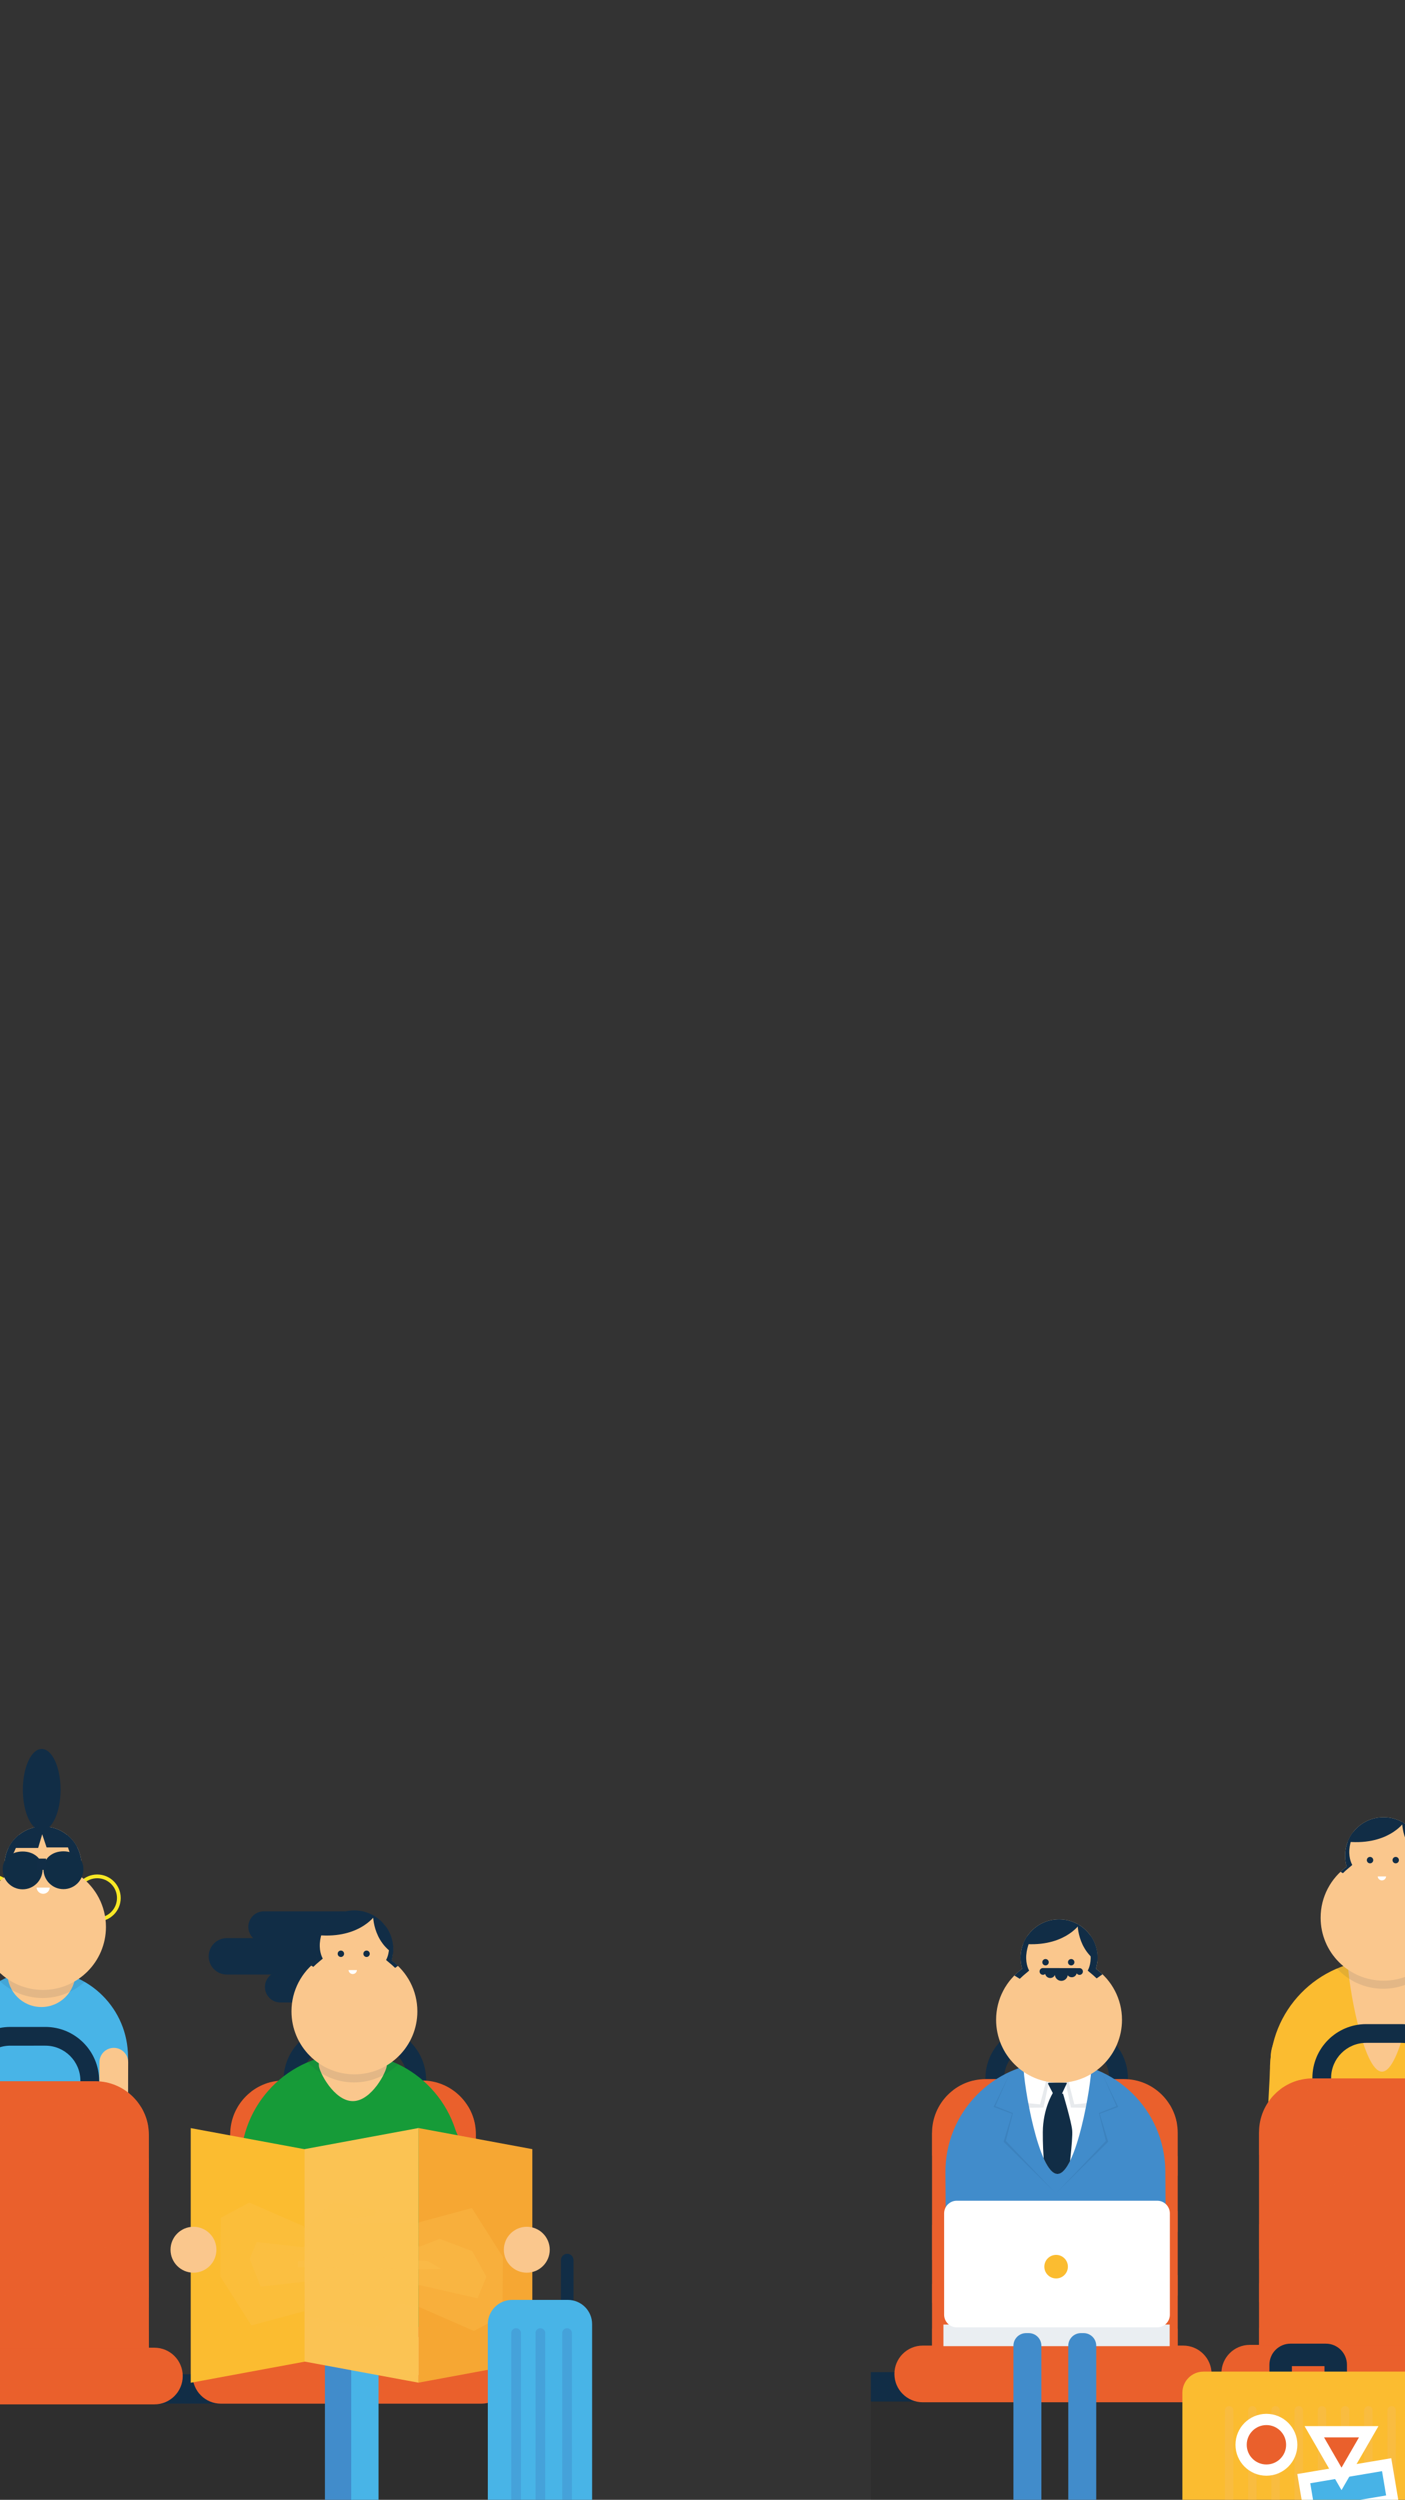 <?xml version="1.0" encoding="utf-8"?>
<!-- Generator: Adobe Illustrator 19.0.1, SVG Export Plug-In . SVG Version: 6.00 Build 0)  -->
<svg version="1.1" xmlns="http://www.w3.org/2000/svg" xmlns:xlink="http://www.w3.org/1999/xlink" x="0px" y="0px"
	 viewBox="0 0 375 667" style="enable-background:new 0 0 375 667;" xml:space="preserve">
<rect x="0" y="0" width="375" height="667" fill="#333333" stroke="none"/>
<style type="text/css">
	.st0{fill:#FAC78D;}
	.st1{fill:#EA812C;}
	.st2{fill:#112D46;}
	.st3{fill:#FBBC30;}
	.st4{opacity:0.4;fill:#F6BD59;}
	.st5{opacity:0.1;fill:#112D46;}
	.st6{fill:#418CCB;}
	.st7{clip-path:url(#SVGID_2_);fill:#48B4E7;}
	.st8{fill:#48B4E7;}
	.st9{opacity:0.1;}
	.st10{clip-path:url(#SVGID_4_);fill:#112D46;}
	.st11{fill:#FFFFFF;}
	.st12{opacity:0.3;fill:#A1C9EA;}
	.st13{opacity:0.2;clip-path:url(#SVGID_6_);fill:#FFFFFF;}
	.st14{opacity:0.2;clip-path:url(#SVGID_8_);fill:#FFFFFF;}
	.st15{fill:none;stroke:#112D46;stroke-width:2;stroke-miterlimit:10;}
	.st16{fill:none;stroke:#112D46;stroke-width:3;stroke-miterlimit:10;}
	.st17{opacity:0.2;fill:#112D46;}
	.st18{fill:#E51F40;}
	.st19{fill:none;stroke:#F9E925;stroke-miterlimit:10;}
	.st20{clip-path:url(#SVGID_10_);fill:#112D46;}
	.st21{fill:#102D45;}
	.st22{fill:#102D45;stroke:#112D46;stroke-width:3;stroke-miterlimit:10;}
	.st23{fill:#EA602C;stroke:#FFFFFF;stroke-width:3;stroke-miterlimit:10;}
	.st24{fill:#47B3E7;stroke:#FFFFFF;stroke-width:3;stroke-miterlimit:10;}
	.st25{fill:#E51F40;stroke:#FFFFFF;stroke-width:3;stroke-miterlimit:10;}
	.st26{clip-path:url(#SVGID_12_);fill:#48B4E7;}
	.st27{clip-path:url(#SVGID_14_);fill:#112D46;}
	.st28{clip-path:url(#SVGID_16_);fill:#48B4E7;}
	.st29{opacity:0.1;fill:#FBBC30;}
	.st30{clip-path:url(#SVGID_18_);fill:#112D46;}
	.st31{clip-path:url(#SVGID_20_);fill:#48B4E7;}
	.st32{clip-path:url(#SVGID_22_);fill:#112D46;}
	.st33{fill:#FFFFFF;stroke:#FBBC30;stroke-miterlimit:10;}
	.st34{opacity:0.05;}
	.st35{display:none;}
	.st36{display:inline;}
	.st37{clip-path:url(#SVGID_24_);fill:#48B4E7;}
	.st38{clip-path:url(#SVGID_26_);fill:#112D46;}
	.st39{clip-path:url(#SVGID_28_);fill:#112D46;}
	.st40{fill:#EA602C;}
	.st41{opacity:0.5;fill:#EA602C;}
	.st42{opacity:0.5;clip-path:url(#SVGID_30_);}
	.st43{opacity:0.5;clip-path:url(#SVGID_32_);}
	.st44{opacity:0.5;clip-path:url(#SVGID_34_);}
	.st45{opacity:0.5;clip-path:url(#SVGID_36_);}
	.st46{clip-path:url(#SVGID_38_);fill:#48B4E7;}
	.st47{fill:#169B38;}
	.st48{clip-path:url(#SVGID_40_);fill:#112D46;}
	.st49{fill:#F6A733;}
	.st50{fill:#FBC353;}
	.st51{opacity:0.3;fill:#FBC353;}
	.st52{clip-path:url(#SVGID_42_);fill:#48B4E7;}
	.st53{clip-path:url(#SVGID_44_);fill:#112D46;}
	.st54{clip-path:url(#SVGID_46_);}
	.st55{fill:#EAEEF2;}
	.st56{opacity:0.45;fill:#418CCB;}
</style>
<g id="Layer_1">
</g>
<g id="Layer_2" class="st35">
</g>
<g id="Layer_3">
	<g>
		<g>
			<defs>
				<path id="SVGID_23_" d="M397.852,569.056c0.214,16.208-12.752,29.521-28.96,29.736l0,0
					c-16.209,0.214-29.522-12.751-29.736-28.961l-0.227-17.148
					c-0.214-16.208,12.752-29.521,28.96-29.736l0,0
					c16.208-0.213,29.522,12.752,29.736,28.96L397.852,569.056z"/>
			</defs>
			<clipPath id="SVGID_2_">
				<use xlink:href="#SVGID_23_"  style="overflow:visible;"/>
			</clipPath>
			<path class="st7" d="M407.34,610.376h-75.683v-31.283c0,0,15.692,3.935,37.64,3.935
				c21.948,0,38.044-3.935,38.044-3.935V610.376z"/>
		</g>
		<g>
			<path class="st0" d="M339.291,548.229c-0.007-2.116,1.702-3.838,3.819-3.846l0,0
				c2.117-0.008,3.838,1.702,3.845,3.818l0.202,55.783
				c0.008,2.117-1.702,3.839-3.817,3.847l0,0
				c-2.116,0.007-3.839-1.703-3.846-3.819L339.291,548.229z"/>
			<path class="st3" d="M351.387,597.089l2.516-48.374
				c0.252-4.863-0.592-8.507-5.454-8.761c-4.863-0.252-9.012,3.485-9.264,8.348
				l-2.459,47.28C342.564,596.351,345.525,596.503,351.387,597.089z"/>
			<circle class="st0" cx="345.665" cy="604.246" r="6.124"/>
		</g>
		<path class="st3" d="M339.346,589.431h58.36c0.122-1.151,0.185-2.32,0.169-3.506
			l-0.227-34.04c-0.214-16.209-13.528-29.174-29.736-28.961
			c-16.208,0.214-29.175,13.528-28.96,29.736l0.227,34.04
			C339.191,587.622,339.251,588.532,339.346,589.431z"/>
		<path class="st0" d="M377.93,523.98c0,5.012-4.062,28.782-9.073,28.782l0,0
			c-5.012,0-9.074-23.77-9.074-28.782v-23.227c0-5.011,4.062-9.073,9.074-9.073l0,0
			c5.011,0,9.073,4.063,9.073,9.073V523.98z"/>
		<g class="st9">
			<path class="st2" d="M377.675,523.908c-1.224-0.935-2.162-1.817-2.588-3.365
				c-0.268-0.998-0.268-1.995,0-2.994c0.569-2.069,2.183-3.447,4.145-3.938
				c0.762-2.103,0.615-4.472,0.756-6.668c0.115-1.805,0.458-3.471,0.904-5.137
				c-0.581-0.565-1.197-1.093-1.854-1.569c0.276-0.929,0.427-1.913,0.427-2.931
				c0-3.852-2.122-7.204-5.258-8.964c-1.077,0.751-2.13,1.54-3.157,2.36
				c0.062,1.131-0.142,2.295-0.592,3.314c-1.657,3.754-4.841,6.588-6.313,10.542
				c-0.828,2.224-1.602,4.505-1.991,6.853c-0.17,1.026-0.205,2.049-0.231,3.087
				c-0.014,0.539,0.03,0.875,0.068,1.053c1.38,2.6,0.833,6.061-2,7.607
				c-0.018,0.01-0.039,0.019-0.057,0.029c-0.241,0.189-0.498,0.37-0.788,0.534
				c-0.807,0.458-1.55,0.985-2.329,1.49c3.071,3.341,7.475,5.435,12.37,5.435
				c4.585,0,8.734-1.844,11.765-4.823c-0.255-0.151-0.508-0.31-0.754-0.484
				C379.3,524.956,378.437,524.49,377.675,523.908z"/>
		</g>
		<g>
			<g>
				<path class="st0" d="M379.131,498.079c0.276-0.929,0.427-1.913,0.427-2.931
					c0-5.677-4.602-10.278-10.278-10.278c-5.676,0-10.277,4.602-10.277,10.278
					c0,1.018,0.151,2.002,0.427,2.931c-4.21,3.053-6.949,8.011-6.949,13.609
					c0,9.279,7.522,16.8,16.8,16.8c9.278,0,16.8-7.521,16.8-16.8
					C386.08,506.09,383.341,501.132,379.131,498.079z"/>
			</g>
			<g>
				<defs>
					<path id="SVGID_25_" d="M379.131,498.079c0.276-0.929,0.427-1.913,0.427-2.931
						c0-5.677-4.602-10.278-10.278-10.278c-5.676,0-10.277,4.602-10.277,10.278
						c0,1.018,0.151,2.002,0.427,2.931c-4.21,3.053-6.949,8.011-6.949,13.609
						c0,9.279,7.522,16.8,16.8,16.8c9.278,0,16.8-7.521,16.8-16.8
						C386.08,506.09,383.341,501.132,379.131,498.079z"/>
				</defs>
				<clipPath id="SVGID_4_">
					<use xlink:href="#SVGID_25_"  style="overflow:visible;"/>
				</clipPath>
				<path class="st10" d="M383.766,500.503c-0.047-1.977-0.66-3.836-1.528-5.601
					c-0.192-0.389-0.291-0.806-0.286-1.21c-0.415-0.737-0.843-1.468-1.271-2.198
					c-1.113-1.138-2.164-2.376-2.66-3.862c-1.079-0.73-2.33-1.276-3.784-1.547
					c0,0-0.179,8.507,7.921,11.476l1.826,3.866
					C383.854,501.164,383.775,500.857,383.766,500.503z"/>
				<path class="st10" d="M358.666,491.306c-0.292-0.036-0.461-0.131-0.461-0.131
					l1.647-4.019l6.852-3.755l5.271,1.12l2.701,1.779
					C374.676,486.299,370.261,492.756,358.666,491.306z"/>
				<path class="st10" d="M358.425,499.809c1.134-1.119,2.161-1.855,2.501-2.207
					c0,0-0.961-1.548-0.774-4.082c0.188-2.534,1.314-4.505,1.314-4.505l-2.44-1.314
					l-3.003,8.352l-1.166,1.506C356.006,498.352,357.22,499.083,358.425,499.809z"/>
			</g>
			<circle class="st2" cx="365.669" cy="496.32" r="0.857"/>
			<circle class="st2" cx="372.522" cy="496.32" r="0.856"/>
			<path class="st11" d="M367.719,500.675c0.034,0.587,0.52,1.054,1.117,1.054
				c0.596,0,1.082-0.466,1.116-1.054H367.719z"/>
		</g>
	</g>
	<g>
		<rect x="3.608" y="592.197" class="st0" width="7.293" height="47.736"/>
		<rect x="10.623" y="597.828" class="st0" width="7.293" height="33.096"/>
		<rect x="-12.011" y="573.407" class="st8" width="44.484" height="42.982"/>
		<path class="st8" d="M34.162,571.342c0,12.751-10.336,23.087-23.087,23.087l0,0
			c-12.75,0-23.087-10.336-23.087-23.087v-22.523
			c0-12.751,10.336-23.087,23.087-23.087l0,0c12.751,0,23.087,10.336,23.087,23.087
			V571.342z"/>
		<circle class="st19" cx="-2.205" cy="506.423" r="5.772"/>
		<circle class="st19" cx="25.95" cy="506.423" r="5.772"/>
		<path class="st0" d="M20.126,526.444c0,5.012-4.062,9.074-9.073,9.074l0,0
			c-5.012,0-9.074-4.062-9.074-9.074v-23.227c0-5.011,4.062-9.073,9.074-9.073l0,0
			c5.011,0,9.073,4.063,9.073,9.073V526.444z"/>
		<g>
			<path class="st0" d="M34.21,550.257c0.009-2.116-1.699-3.84-3.815-3.849l0,0
				c-2.116-0.009-3.839,1.699-3.849,3.815l-0.246,55.782
				c-0.009,2.117,1.699,3.84,3.815,3.85l0,0c2.117,0.01,3.84-1.699,3.849-3.815
				L34.21,550.257z"/>
			<circle class="st0" cx="27.793" cy="606.269" r="6.124"/>
		</g>
		<g class="st9">
			<path class="st2" d="M19.87,526.372c-1.224-0.935-2.162-1.817-2.588-3.365
				c-0.268-0.998-0.268-1.995,0-2.994c0.569-2.069,2.183-3.447,4.145-3.938
				c0.762-2.103,0.615-4.472,0.756-6.668c0.115-1.805,0.458-3.471,0.904-5.137
				c-0.581-0.565-1.197-1.093-1.854-1.569c0.276-0.929,0.427-1.913,0.427-2.931
				c0-3.852-2.122-7.204-5.258-8.964c-1.077,0.751-2.13,1.54-3.157,2.36
				c0.062,1.131-0.142,2.295-0.592,3.314c-1.657,3.754-4.841,6.588-6.313,10.542
				c-0.828,2.224-1.602,4.505-1.991,6.853c-0.17,1.026-0.205,2.049-0.231,3.087
				c-0.014,0.539,0.03,0.875,0.068,1.053c1.38,2.6,0.833,6.061-2,7.607
				c-0.018,0.01-0.038,0.019-0.057,0.029c-0.241,0.189-0.498,0.37-0.788,0.534
				c-0.807,0.458-1.55,0.985-2.329,1.49c3.071,3.341,7.475,5.435,12.37,5.435
				c4.585,0,8.734-1.844,11.765-4.823c-0.255-0.151-0.508-0.31-0.754-0.484
				C21.496,527.419,20.632,526.954,19.87,526.372z"/>
		</g>
		<g>
			<g>
				<path class="st0" d="M21.327,500.542c0.276-0.929,0.427-1.913,0.427-2.931
					c0-5.677-4.601-10.278-10.278-10.278c-5.676,0-10.277,4.602-10.277,10.278
					c0,1.018,0.151,2.002,0.427,2.931c-4.21,3.053-6.949,8.011-6.949,13.609
					c0,9.279,7.522,16.8,16.8,16.8c9.278,0,16.8-7.521,16.8-16.8
					C28.276,508.553,25.537,503.595,21.327,500.542z"/>
			</g>
			<g>
				<defs>
					<path id="SVGID_27_" d="M21.327,500.542c0.276-0.929,0.427-1.913,0.427-2.931
						c0-5.677-4.601-10.278-10.278-10.278c-5.676,0-10.277,4.602-10.277,10.278
						c0,1.018,0.151,2.002,0.427,2.931c-4.21,3.053-6.949,8.011-6.949,13.609
						c0,9.279,7.522,16.8,16.8,16.8c9.278,0,16.8-7.521,16.8-16.8
						C28.276,508.553,25.537,503.595,21.327,500.542z"/>
				</defs>
				<clipPath id="SVGID_6_">
					<use xlink:href="#SVGID_27_"  style="overflow:visible;"/>
				</clipPath>
				<path style="clip-path:url(#SVGID_6_);fill:#112D46;" d="M27.181,503.998
					c-0.047-1.976-0.66-3.836-1.528-5.6c-0.192-0.389-0.291-0.806-0.286-1.211
					c-0.415-0.737-0.843-1.467-1.271-2.197c-1.113-1.138-2.164-2.376-2.66-3.862
					c-1.079-0.73-2.33-1.277-3.784-1.547c0,0-0.179,8.508,7.921,11.476
					l1.826,3.866C27.269,504.66,27.19,504.354,27.181,503.998z"/>
				<polygon style="clip-path:url(#SVGID_6_);fill:#112D46;" points="1.55,493.073 10.183,493.073 
					11.263,489.414 12.436,492.932 24.214,492.932 18.255,485.096 6.43,485.331 
					1.784,490.398 				"/>
				<path style="clip-path:url(#SVGID_6_);fill:#112D46;" d="M-4.372,502.873
					c0.047-1.977,0.66-3.836,1.528-5.601c0.192-0.389,0.291-0.806,0.286-1.21
					c0.415-0.737,0.844-1.468,1.271-2.198c1.113-1.138,2.164-2.376,2.659-3.862
					c1.079-0.73,2.33-1.276,3.784-1.547c0,0,0.179,8.507-7.921,11.476
					l-1.826,3.866C-4.46,503.534-4.381,503.227-4.372,502.873z"/>
			</g>
			<circle class="st2" cx="7.865" cy="498.783" r="0.857"/>
			<circle class="st2" cx="14.717" cy="498.783" r="0.856"/>
			<path class="st11" d="M9.774,503.652c0.053,0.92,0.816,1.651,1.75,1.651
				c0.935,0,1.696-0.73,1.75-1.651H9.774z"/>
			<g>
				<g>
					<path class="st21" d="M11.364,498.781c0,2.942-2.385,5.329-5.329,5.329
						c-2.941,0-5.329-2.387-5.329-5.329c0-2.943,2.388-4.766,5.329-4.766
						C8.979,494.015,11.364,495.838,11.364,498.781z"/>
					<path class="st21" d="M22.261,498.734c0,2.942-2.386,5.329-5.33,5.329
						c-2.941,0-5.328-2.387-5.328-5.329c0-2.942,2.387-4.766,5.328-4.766
						C19.875,493.968,22.261,495.792,22.261,498.734z"/>
					<line class="st22" x1="9.733" y1="497.416" x2="12.285" y2="497.416"/>
				</g>
			</g>
		</g>
		<ellipse class="st2" cx="11.134" cy="477.53" rx="5.033" ry="10.875"/>
	</g>
	<rect x="-42.163" y="637.442" class="st9" width="184.291" height="37.68"/>
	<rect x="-42.163" y="633.5" class="st2" width="184.385" height="7.836"/>
	<g>
		<g>
			<g>
				<path class="st2" d="M99.377,545.638c5.161,0,9.36,4.199,9.36,9.36v2.872
					c0,5.161-4.199,9.36-9.36,9.36h-9.334c-5.161,0-9.359-4.199-9.359-9.36
					v-2.872c0-5.161,4.199-9.36,9.359-9.36H99.377 M99.377,540.638h-9.334
					c-7.931,0-14.359,6.429-14.359,14.36v2.872c0,7.931,6.429,14.36,14.359,14.36
					h9.334c7.931,0,14.36-6.429,14.36-14.36v-2.872
					C113.737,547.067,107.308,540.638,99.377,540.638L99.377,540.638z"/>
			</g>
			<path class="st40" d="M127.019,626.414V569.477c0-7.93-6.429-14.359-14.359-14.359H75.804
				c-7.931,0-14.36,6.429-14.36,14.359v56.937H127.019z"/>
			<path class="st40" d="M136.052,633.788c0,4.176-3.386,7.562-7.562,7.562h-69.527
				c-4.176,0-7.562-3.386-7.562-7.562l0,0c0-4.176,3.386-7.562,7.562-7.562h69.527
				C132.667,626.226,136.052,629.612,136.052,633.788L136.052,633.788z"/>
			<rect x="61.444" y="621.675" class="st41" width="65.574" height="4.739"/>
		</g>
		<g>
			<defs>
				<path id="SVGID_29_" d="M127.019,626.414V569.477c0-7.93-6.429-14.359-14.359-14.359
					H75.804c-7.931,0-14.36,6.429-14.36,14.359v56.937H127.019z"/>
			</defs>
			<clipPath id="SVGID_8_">
				<use xlink:href="#SVGID_29_"  style="overflow:visible;"/>
			</clipPath>
			<g style="opacity:0.5;clip-path:url(#SVGID_8_);">
				<g>
					<path class="st40" d="M59.35,579.826c1.185-3.355,2.998-7.711,6.896-3.428
						c1.427,1.569,2.338,3.937,3.526,5.71c1.748,2.607,3.771,5.614,6.915,6.643
						c3.172,1.039,6.561-0.151,9.081-2.122c3.09-2.417,5.821-10.572,10.092-6.057
						c2.061,2.179,4.933,5.268,8.245,5.207c3.574-0.066,5.549-3.526,8.14-5.387
						c4.827-3.466,8.017,0.138,12.982,0.528c1.352,0.106,2.669-0.062,3.923-0.585
						c1.498-0.625,1.839-1.27,3.515-1.458c1.567-0.175,2.327,0.293,3.849,0.584
						c3.144,0.6,4.491-4.218,1.329-4.821c-1.874-0.357-3.627-1.513-5.592-1.356
						c-1.908,0.152-2.874,1.541-4.528,2.163
						c-4.463,1.676-9.073-2.838-13.952-1.453
						c-1.773,0.503-3.416,1.472-4.851,2.608c-2.746,2.172-4.147,4.505-7.758,2.258
						c-3.153-1.961-4.283-6.205-8.763-5.594c-4.151,0.566-5.952,5.214-8.297,7.984
						c-6.408,7.57-11.305-4.208-14.306-8.652
						c-5.764-8.536-12.847-0.955-15.268,5.9
						C53.455,581.537,58.284,582.844,59.35,579.826L59.35,579.826z"/>
				</g>
			</g>
			<g style="opacity:0.5;clip-path:url(#SVGID_8_);">
				<g>
					<path class="st40" d="M61.945,559.11c6.658-6.145,11.256,8.24,15.15,11.706
						c4.79,4.263,10.062,3.304,14.766-0.424c1.369-1.085,2.656-2.463,4.208-3.29
						c3.574-1.902,5.703-0.431,9.02,0.9c3.062,1.228,5.636,1.377,8.725,0.231
						c1.868-0.693,3.441-1.499,5.488-1.634c2.172-0.143,4.306,0.511,6.475,0.563
						c3.842,0.093,7.122-1.586,10.98-1.267c3.207,0.265,3.189-4.736,0-5
						c-4.308-0.357-8.051,1.448-12.293,1.144
						c-3.888-0.278-6.943-0.619-10.655,0.833
						c-3.384,1.324-5.606,0.939-8.944-0.434c-1.351-0.555-2.683-1.088-4.145-1.263
						c-3.538-0.422-6.465,0.951-9.214,3.07c-1.675,1.291-3.253,3.087-5.224,3.911
						c-2.938,1.229-5.334-0.287-7.209-2.577c-2.148-2.624-3.448-5.802-5.5-8.492
						c-3.986-5.224-10.207-6.089-15.164-1.514
						C56.04,557.761,59.583,561.29,61.945,559.11L61.945,559.11z"/>
				</g>
			</g>
			<g style="opacity:0.5;clip-path:url(#SVGID_8_);">
				<g>
					<path class="st40" d="M60.336,607.277c1.231-4.97,3.445-12.138,9.903-11.454
						c4.669,0.495,7.707,6.383,11.285,9.047
						c5.391,4.014,12.125,3.558,16.053-2.197c2.436-3.569,3.144-8.988,8.798-7.065
						c3.506,1.192,5.941,4.055,9.936,3.795c1.823-0.119,3.266-0.917,4.747-1.921
						c2.461-1.667,4.347-2.239,7.259-1.241c1.353,0.464,2.161,1.295,3.706,1.282
						c2.967-0.024,4.401-1.975,7.731-1.452c3.148,0.494,4.504-4.323,1.329-4.821
						c-1.929-0.303-3.869-0.618-5.803-0.119c-2.998,0.775-4.049,0.642-7.079-0.439
						c-4.052-1.446-5.753,0.395-9.164,2.08c-2.604,1.286-4.58,1.388-7.375,0.122
						c-0.959-0.435-1.821-1.127-2.765-1.603c-1.756-0.886-3.646-1.566-5.643-1.397
						c-3.542,0.299-5.753,2.796-7.468,5.679c-1.084,1.822-1.776,3.99-3.384,5.431
						c-3.295,2.954-6.745,1.058-9.537-1.56c-3.309-3.103-6.204-7.598-10.891-8.724
						c-9.493-2.28-14.64,7.882-16.46,15.226
						C54.741,609.071,59.561,610.403,60.336,607.277L60.336,607.277z"/>
				</g>
			</g>
			<g style="opacity:0.5;clip-path:url(#SVGID_8_);">
				<g>
					<path class="st40" d="M61.069,616.19c-1.347-2.996,9.405-2.512,10.134-2.375
						c3.493,0.658,6.851,1.899,10.362,2.481
						c7.418,1.229,12.038-2.44,18.928-3.918c4.092-0.878,7.481,1.004,11.386,1.713
						c2.87,0.521,5.242,0.169,7.963-0.83c3.268-1.201,3.92-1.636,7.42-0.303
						c1.155,0.44,2.133,0.947,3.401,1.036c0.957,0.067,1.67-0.203,2.605-0.29
						c1.831-0.172,3.554-0.172,5.459-0.087c3.217,0.144,3.21-4.856,0-5
						c-1.44-0.065-2.722-0.636-4.184-0.474c-1.073,0.119-2.162,0.848-3.242,0.792
						c-1.216-0.063-2.077-0.707-3.227-1.146c-3.261-1.245-5.938-0.828-9.133,0.449
						c-5.382,2.152-9.309-0.621-14.643-1.087c-4.156-0.363-7.759,1.254-11.533,2.767
						c-5.261,2.11-9.653,1.751-15.081,0.355
						c-3.853-0.991-7.736-2.131-11.753-1.736
						c-4.865,0.478-11.745,4.473-9.18,10.176
						C58.069,621.643,62.38,619.103,61.069,616.19L61.069,616.19z"/>
				</g>
			</g>
		</g>
	</g>
	<g>
		<g>
			<g>
				<path class="st2" d="M12.099,545.825c5.161,0,9.36,4.199,9.36,9.36v2.872
					c0,5.161-4.199,9.36-9.36,9.36H2.765c-5.161,0-9.359-4.199-9.359-9.36
					v-2.872c0-5.161,4.199-9.36,9.359-9.36H12.099 M12.099,540.825H2.765
					c-7.931,0-14.359,6.429-14.359,14.36v2.872c0,7.931,6.429,14.36,14.359,14.36
					h9.334c7.931,0,14.36-6.429,14.36-14.36v-2.872
					C26.459,547.254,20.03,540.825,12.099,540.825L12.099,540.825z"/>
			</g>
			<path class="st40" d="M39.74,626.602V569.665c0-7.93-6.429-14.359-14.359-14.359H-11.475
				c-7.931,0-14.36,6.429-14.36,14.359v56.937H39.74z"/>
			<path class="st40" d="M48.774,633.975c0,4.176-3.386,7.562-7.562,7.562h-69.527
				c-4.176,0-7.562-3.386-7.562-7.562l0,0c0-4.176,3.386-7.562,7.562-7.562h69.527
				C45.388,626.414,48.774,629.799,48.774,633.975L48.774,633.975z"/>
			<rect x="-25.834" y="621.862" class="st41" width="65.574" height="4.739"/>
		</g>
		<g>
			<defs>
				<path id="SVGID_31_" d="M39.74,626.602V569.665c0-7.93-6.429-14.359-14.359-14.359H-11.475
					c-7.931,0-14.36,6.429-14.36,14.359v56.937H39.74z"/>
			</defs>
			<clipPath id="SVGID_10_">
				<use xlink:href="#SVGID_31_"  style="overflow:visible;"/>
			</clipPath>
			<g style="opacity:0.5;clip-path:url(#SVGID_10_);">
				<g>
					<path class="st40" d="M-27.928,580.014c1.185-3.355,2.998-7.711,6.896-3.428
						c1.427,1.569,2.338,3.937,3.526,5.71c1.748,2.607,3.771,5.614,6.915,6.643
						c3.172,1.039,6.561-0.151,9.081-2.122c3.09-2.417,5.821-10.572,10.092-6.057
						c2.061,2.179,4.933,5.268,8.245,5.207c3.574-0.066,5.549-3.526,8.14-5.387
						c4.827-3.466,8.017,0.138,12.982,0.528c1.352,0.106,2.669-0.062,3.923-0.585
						c1.498-0.625,1.839-1.27,3.515-1.458c1.567-0.175,2.327,0.293,3.849,0.583
						c3.144,0.6,4.491-4.218,1.329-4.821c-1.874-0.357-3.627-1.513-5.592-1.356
						c-1.908,0.152-2.874,1.541-4.528,2.163
						c-4.463,1.676-9.073-2.838-13.952-1.453
						c-1.773,0.503-3.416,1.472-4.851,2.608c-2.746,2.172-4.147,4.505-7.758,2.258
						c-3.153-1.961-4.283-6.205-8.763-5.594c-4.151,0.566-5.952,5.214-8.297,7.984
						c-6.408,7.57-11.305-4.208-14.306-8.652
						c-5.764-8.536-12.847-0.955-15.268,5.9
						C-33.823,581.724-28.994,583.032-27.928,580.014L-27.928,580.014z"/>
				</g>
			</g>
			<g style="opacity:0.5;clip-path:url(#SVGID_10_);">
				<g>
					<path class="st40" d="M-25.333,559.297c6.658-6.145,11.256,8.24,15.15,11.706
						c4.79,4.263,10.062,3.304,14.766-0.424c1.369-1.085,2.656-2.464,4.208-3.29
						c3.574-1.902,5.703-0.431,9.02,0.9c3.062,1.228,5.636,1.377,8.725,0.231
						c1.868-0.693,3.441-1.499,5.488-1.634c2.172-0.143,4.306,0.511,6.475,0.563
						c3.842,0.093,7.122-1.586,10.98-1.267c3.207,0.265,3.189-4.736,0-5
						c-4.308-0.357-8.051,1.448-12.293,1.144
						c-3.888-0.278-6.943-0.619-10.655,0.833
						c-3.384,1.324-5.606,0.939-8.944-0.434c-1.351-0.555-2.683-1.088-4.145-1.263
						c-3.538-0.422-6.466,0.951-9.214,3.07c-1.675,1.291-3.253,3.087-5.224,3.911
						c-2.938,1.229-5.334-0.287-7.209-2.577c-2.148-2.624-3.448-5.802-5.5-8.492
						c-3.986-5.224-10.207-6.089-15.164-1.514
						C-31.238,557.949-27.696,561.478-25.333,559.297L-25.333,559.297z"/>
				</g>
			</g>
			<g style="opacity:0.5;clip-path:url(#SVGID_10_);">
				<g>
					<path class="st40" d="M-26.942,607.464c1.231-4.97,3.445-12.138,9.903-11.454
						c4.669,0.495,7.707,6.383,11.285,9.047
						c5.391,4.014,12.125,3.558,16.053-2.197c2.436-3.569,3.144-8.988,8.798-7.065
						c3.506,1.192,5.941,4.055,9.936,3.795c1.823-0.119,3.266-0.917,4.747-1.921
						c2.461-1.667,4.347-2.239,7.259-1.241c1.353,0.464,2.161,1.295,3.706,1.282
						c2.967-0.024,4.401-1.975,7.731-1.452c3.148,0.494,4.504-4.323,1.329-4.821
						c-1.929-0.303-3.869-0.618-5.803-0.119c-2.998,0.774-4.049,0.642-7.079-0.439
						c-4.052-1.446-5.753,0.395-9.164,2.08c-2.604,1.286-4.58,1.388-7.375,0.122
						c-0.959-0.435-1.821-1.127-2.765-1.603c-1.756-0.886-3.646-1.566-5.643-1.397
						c-3.542,0.299-5.753,2.796-7.468,5.679c-1.084,1.823-1.776,3.99-3.384,5.431
						c-3.295,2.954-6.745,1.058-9.537-1.56c-3.309-3.103-6.204-7.598-10.891-8.724
						c-9.493-2.28-14.64,7.882-16.46,15.226
						C-32.538,609.258-27.717,610.591-26.942,607.464L-26.942,607.464z"/>
				</g>
			</g>
			<g style="opacity:0.5;clip-path:url(#SVGID_10_);">
				<g>
					<path class="st40" d="M-26.209,616.377c-1.347-2.996,9.405-2.512,10.134-2.375
						c3.493,0.658,6.851,1.899,10.362,2.481c7.418,1.229,12.038-2.44,18.928-3.918
						c4.092-0.878,7.481,1.004,11.386,1.713c2.87,0.521,5.242,0.169,7.963-0.83
						c3.268-1.201,3.92-1.636,7.42-0.303c1.155,0.44,2.133,0.947,3.401,1.036
						c0.957,0.067,1.67-0.203,2.605-0.29c1.831-0.172,3.554-0.172,5.459-0.087
						c3.217,0.144,3.21-4.856,0-5c-1.44-0.065-2.722-0.636-4.184-0.474
						c-1.073,0.119-2.162,0.848-3.242,0.792c-1.216-0.063-2.077-0.707-3.227-1.146
						c-3.261-1.245-5.938-0.828-9.133,0.449
						c-5.382,2.152-9.309-0.621-14.643-1.087c-4.156-0.363-7.759,1.254-11.533,2.767
						c-5.261,2.11-9.653,1.751-15.081,0.355
						c-3.853-0.991-7.736-2.131-11.753-1.736
						c-4.865,0.478-11.745,4.473-9.18,10.176
						C-29.209,621.831-24.899,619.291-26.209,616.377L-26.209,616.377z"/>
				</g>
			</g>
		</g>
	</g>
	<rect x="232.436" y="636.878" class="st9" width="184.291" height="37.68"/>
	<rect x="232.436" y="632.937" class="st2" width="184.385" height="7.836"/>
	<g>
		<g>
			<g>
				<path class="st2" d="M373.976,545.075c5.161,0,9.36,4.199,9.36,9.36v2.872
					c0,5.161-4.199,9.36-9.36,9.36h-9.334c-5.161,0-9.359-4.199-9.359-9.36
					v-2.872c0-5.161,4.199-9.36,9.359-9.36H373.976 M373.976,540.075h-9.334
					c-7.93,0-14.359,6.429-14.359,14.36v2.872c0,7.931,6.429,14.36,14.359,14.36
					h9.334c7.93,0,14.36-6.429,14.36-14.36v-2.872
					C388.336,546.504,381.907,540.075,373.976,540.075L373.976,540.075z"/>
			</g>
			<path class="st40" d="M401.617,625.851v-56.937c0-7.93-6.429-14.359-14.359-14.359h-36.856
				c-7.931,0-14.36,6.429-14.36,14.359v56.937H401.617z"/>
			<path class="st40" d="M410.651,633.224c0,4.176-3.386,7.562-7.562,7.562h-69.527
				c-4.176,0-7.561-3.386-7.561-7.562l0,0c0-4.176,3.386-7.562,7.561-7.562h69.527
				C407.265,625.663,410.651,629.049,410.651,633.224L410.651,633.224z"/>
			<rect x="336.043" y="621.112" class="st41" width="65.574" height="4.739"/>
		</g>
		<g>
			<defs>
				<path id="SVGID_33_" d="M401.617,625.851v-56.937c0-7.93-6.429-14.359-14.359-14.359
					h-36.856c-7.931,0-14.36,6.429-14.36,14.359v56.937H401.617z"/>
			</defs>
			<clipPath id="SVGID_12_">
				<use xlink:href="#SVGID_33_"  style="overflow:visible;"/>
			</clipPath>
			<g style="opacity:0.5;clip-path:url(#SVGID_12_);">
				<g>
					<path class="st40" d="M333.949,579.263c1.185-3.355,2.998-7.711,6.896-3.428
						c1.427,1.569,2.338,3.937,3.526,5.71c1.748,2.607,3.771,5.614,6.915,6.643
						c3.172,1.039,6.561-0.151,9.081-2.122c3.09-2.417,5.821-10.572,10.092-6.057
						c2.061,2.18,4.933,5.268,8.245,5.207c3.574-0.066,5.549-3.526,8.14-5.387
						c4.827-3.466,8.017,0.138,12.982,0.528c1.352,0.106,2.669-0.062,3.923-0.586
						c1.498-0.625,1.839-1.27,3.515-1.458c1.567-0.175,2.327,0.293,3.849,0.583
						c3.144,0.6,4.491-4.218,1.329-4.821c-1.874-0.357-3.627-1.513-5.592-1.356
						c-1.908,0.152-2.874,1.541-4.528,2.163
						c-4.463,1.676-9.073-2.837-13.952-1.453
						c-1.773,0.503-3.416,1.472-4.851,2.608c-2.746,2.172-4.147,4.505-7.758,2.258
						c-3.153-1.961-4.284-6.205-8.763-5.594c-4.151,0.566-5.952,5.214-8.297,7.984
						c-6.408,7.57-11.305-4.208-14.306-8.652
						c-5.764-8.536-12.847-0.955-15.268,5.9
						C328.054,580.974,332.883,582.281,333.949,579.263L333.949,579.263z"/>
				</g>
			</g>
			<g style="opacity:0.5;clip-path:url(#SVGID_12_);">
				<g>
					<path class="st40" d="M336.544,558.547c6.658-6.145,11.256,8.24,15.15,11.706
						c4.79,4.263,10.062,3.304,14.766-0.424c1.369-1.085,2.656-2.464,4.208-3.29
						c3.574-1.902,5.703-0.431,9.02,0.9c3.062,1.229,5.636,1.377,8.725,0.231
						c1.868-0.693,3.441-1.499,5.488-1.634c2.172-0.143,4.306,0.511,6.475,0.563
						c3.842,0.093,7.122-1.586,10.98-1.267c3.207,0.265,3.189-4.736,0-5
						c-4.308-0.357-8.051,1.448-12.293,1.144
						c-3.888-0.278-6.943-0.619-10.655,0.833
						c-3.384,1.324-5.606,0.939-8.944-0.434c-1.351-0.555-2.683-1.088-4.145-1.263
						c-3.538-0.422-6.465,0.951-9.214,3.07c-1.675,1.291-3.253,3.087-5.224,3.911
						c-2.938,1.229-5.334-0.288-7.209-2.577c-2.148-2.624-3.448-5.802-5.5-8.492
						c-3.986-5.224-10.207-6.089-15.164-1.514
						C330.639,557.198,334.181,560.727,336.544,558.547L336.544,558.547z"/>
				</g>
			</g>
			<g style="opacity:0.5;clip-path:url(#SVGID_12_);">
				<g>
					<path class="st40" d="M334.935,606.714c1.231-4.97,3.445-12.138,9.903-11.454
						c4.669,0.495,7.707,6.383,11.285,9.047c5.391,4.014,12.125,3.558,16.053-2.197
						c2.436-3.569,3.144-8.988,8.798-7.065c3.506,1.192,5.941,4.055,9.936,3.795
						c1.823-0.119,3.266-0.917,4.747-1.921c2.461-1.667,4.347-2.239,7.259-1.241
						c1.353,0.463,2.161,1.295,3.706,1.282c2.967-0.024,4.401-1.975,7.731-1.452
						c3.148,0.494,4.504-4.323,1.329-4.821c-1.929-0.303-3.869-0.618-5.803-0.119
						c-2.998,0.774-4.049,0.642-7.079-0.439c-4.052-1.446-5.753,0.395-9.164,2.08
						c-2.604,1.286-4.58,1.388-7.375,0.122c-0.959-0.435-1.821-1.127-2.765-1.603
						c-1.756-0.886-3.646-1.566-5.643-1.397c-3.542,0.299-5.753,2.796-7.468,5.679
						c-1.084,1.823-1.776,3.99-3.384,5.431c-3.295,2.954-6.745,1.058-9.537-1.56
						c-3.309-3.103-6.204-7.598-10.891-8.724
						c-9.493-2.28-14.64,7.882-16.46,15.226
						C329.339,608.508,334.16,609.84,334.935,606.714L334.935,606.714z"/>
				</g>
			</g>
			<g style="opacity:0.5;clip-path:url(#SVGID_12_);">
				<g>
					<path class="st40" d="M335.668,615.627c-1.347-2.996,9.405-2.512,10.134-2.375
						c3.493,0.658,6.851,1.899,10.362,2.481c7.418,1.229,12.038-2.44,18.928-3.918
						c4.092-0.878,7.481,1.004,11.386,1.712c2.87,0.521,5.242,0.169,7.963-0.83
						c3.268-1.201,3.92-1.636,7.42-0.303c1.155,0.44,2.133,0.947,3.401,1.036
						c0.957,0.067,1.67-0.202,2.605-0.29c1.831-0.172,3.554-0.172,5.459-0.087
						c3.217,0.144,3.21-4.856,0-5c-1.44-0.065-2.722-0.636-4.184-0.474
						c-1.073,0.119-2.162,0.848-3.242,0.792c-1.216-0.063-2.077-0.707-3.227-1.146
						c-3.261-1.245-5.938-0.828-9.133,0.449c-5.382,2.152-9.309-0.621-14.643-1.087
						c-4.156-0.363-7.759,1.254-11.533,2.767
						c-5.261,2.11-9.653,1.751-15.081,0.355
						c-3.853-0.991-7.736-2.131-11.753-1.736
						c-4.865,0.478-11.745,4.473-9.18,10.176
						C332.668,621.08,336.978,618.54,335.668,615.627L335.668,615.627z"/>
				</g>
			</g>
		</g>
	</g>
	<g>
		<g>
			<g>
				<path class="st2" d="M286.698,545.262c5.161,0,9.36,4.199,9.36,9.36v2.872
					c0,5.161-4.199,9.36-9.36,9.36h-9.334c-5.161,0-9.359-4.199-9.359-9.36
					v-2.872c0-5.161,4.199-9.36,9.359-9.36H286.698 M286.698,540.262h-9.334
					c-7.931,0-14.359,6.429-14.359,14.36v2.872c0,7.931,6.429,14.36,14.359,14.36
					h9.334c7.93,0,14.36-6.429,14.36-14.36v-2.872
					C301.057,546.691,294.628,540.262,286.698,540.262L286.698,540.262z"/>
			</g>
			<path class="st40" d="M314.339,626.039v-56.937c0-7.93-6.429-14.359-14.359-14.359h-36.856
				c-7.931,0-14.36,6.429-14.36,14.359v56.937H314.339z"/>
			<path class="st40" d="M323.373,633.412c0,4.176-3.386,7.562-7.562,7.562h-69.527
				c-4.176,0-7.562-3.386-7.562-7.562l0,0c0-4.176,3.386-7.562,7.562-7.562h69.527
				C319.987,625.85,323.373,629.236,323.373,633.412L323.373,633.412z"/>
			<rect x="248.765" y="621.299" class="st41" width="65.574" height="4.739"/>
		</g>
		<g>
			<defs>
				<path id="SVGID_35_" d="M314.339,626.039v-56.937c0-7.93-6.429-14.359-14.359-14.359
					h-36.856c-7.931,0-14.36,6.429-14.36,14.359v56.937H314.339z"/>
			</defs>
			<clipPath id="SVGID_14_">
				<use xlink:href="#SVGID_35_"  style="overflow:visible;"/>
			</clipPath>
			<g style="opacity:0.5;clip-path:url(#SVGID_14_);">
				<g>
					<path class="st40" d="M246.671,579.451c1.185-3.355,2.998-7.711,6.896-3.428
						c1.427,1.569,2.338,3.937,3.526,5.71c1.747,2.607,3.771,5.614,6.915,6.643
						c3.172,1.039,6.561-0.151,9.081-2.122c3.09-2.417,5.821-10.572,10.092-6.057
						c2.061,2.18,4.933,5.268,8.245,5.207c3.574-0.066,5.549-3.526,8.14-5.387
						c4.827-3.466,8.017,0.138,12.982,0.528c1.352,0.106,2.669-0.062,3.923-0.586
						c1.498-0.625,1.839-1.27,3.515-1.458c1.567-0.175,2.327,0.293,3.849,0.583
						c3.144,0.6,4.491-4.218,1.329-4.821c-1.874-0.358-3.626-1.513-5.592-1.356
						c-1.908,0.152-2.874,1.541-4.528,2.163
						c-4.463,1.676-9.073-2.837-13.952-1.453
						c-1.773,0.503-3.416,1.472-4.851,2.608c-2.746,2.172-4.147,4.505-7.758,2.258
						c-3.153-1.961-4.283-6.205-8.763-5.594c-4.151,0.566-5.952,5.214-8.297,7.984
						c-6.408,7.57-11.305-4.208-14.306-8.652
						c-5.764-8.536-12.847-0.955-15.268,5.9
						C240.775,581.161,245.605,582.469,246.671,579.451L246.671,579.451z"/>
				</g>
			</g>
			<g style="opacity:0.5;clip-path:url(#SVGID_14_);">
				<g>
					<path class="st40" d="M249.266,558.734c6.658-6.145,11.256,8.24,15.15,11.706
						c4.79,4.263,10.062,3.304,14.766-0.424c1.369-1.085,2.656-2.464,4.208-3.29
						c3.574-1.902,5.703-0.431,9.02,0.9c3.062,1.229,5.636,1.377,8.725,0.231
						c1.868-0.693,3.441-1.499,5.488-1.634c2.172-0.143,4.306,0.511,6.475,0.563
						c3.842,0.093,7.122-1.586,10.98-1.267c3.207,0.265,3.189-4.736,0-5
						c-4.308-0.357-8.051,1.448-12.293,1.144
						c-3.888-0.278-6.943-0.619-10.655,0.833
						c-3.384,1.324-5.606,0.939-8.944-0.434c-1.351-0.555-2.683-1.088-4.145-1.263
						c-3.538-0.422-6.465,0.951-9.214,3.07c-1.675,1.291-3.253,3.087-5.224,3.911
						c-2.938,1.229-5.334-0.288-7.209-2.577c-2.148-2.624-3.448-5.802-5.5-8.492
						c-3.986-5.224-10.207-6.089-15.164-1.514
						C243.36,557.386,246.903,560.915,249.266,558.734L249.266,558.734z"/>
				</g>
			</g>
			<g style="opacity:0.5;clip-path:url(#SVGID_14_);">
				<g>
					<path class="st40" d="M247.656,606.901c1.231-4.97,3.445-12.138,9.903-11.454
						c4.669,0.495,7.707,6.383,11.285,9.047c5.391,4.014,12.125,3.558,16.053-2.197
						c2.436-3.569,3.144-8.988,8.798-7.065c3.506,1.192,5.941,4.055,9.936,3.795
						c1.823-0.119,3.266-0.917,4.747-1.921c2.461-1.667,4.347-2.239,7.259-1.241
						c1.353,0.463,2.161,1.295,3.706,1.282c2.967-0.024,4.401-1.975,7.731-1.452
						c3.148,0.494,4.504-4.323,1.329-4.821c-1.929-0.303-3.869-0.618-5.803-0.119
						c-2.998,0.774-4.049,0.642-7.079-0.439c-4.052-1.446-5.753,0.395-9.164,2.08
						c-2.604,1.286-4.58,1.388-7.375,0.122c-0.959-0.435-1.821-1.127-2.765-1.603
						c-1.756-0.886-3.646-1.566-5.643-1.397c-3.542,0.299-5.753,2.796-7.468,5.679
						c-1.084,1.823-1.776,3.99-3.384,5.431c-3.295,2.954-6.745,1.058-9.537-1.56
						c-3.309-3.103-6.204-7.598-10.891-8.724
						c-9.493-2.28-14.64,7.882-16.46,15.226
						C242.061,608.695,246.882,610.028,247.656,606.901L247.656,606.901z"/>
				</g>
			</g>
			<g style="opacity:0.5;clip-path:url(#SVGID_14_);">
				<g>
					<path class="st40" d="M248.39,615.814c-1.347-2.996,9.405-2.512,10.134-2.375
						c3.493,0.658,6.851,1.899,10.362,2.481c7.418,1.229,12.038-2.44,18.928-3.918
						c4.092-0.878,7.481,1.004,11.386,1.712c2.87,0.521,5.242,0.17,7.963-0.83
						c3.268-1.201,3.92-1.636,7.42-0.303c1.155,0.44,2.133,0.947,3.401,1.036
						c0.957,0.067,1.67-0.202,2.605-0.29c1.831-0.172,3.554-0.172,5.459-0.087
						c3.217,0.144,3.21-4.856,0-5c-1.44-0.065-2.722-0.636-4.184-0.474
						c-1.073,0.119-2.162,0.848-3.242,0.792c-1.216-0.063-2.077-0.707-3.227-1.146
						c-3.261-1.245-5.938-0.828-9.133,0.449c-5.382,2.152-9.309-0.621-14.643-1.087
						c-4.156-0.364-7.759,1.254-11.533,2.767
						c-5.261,2.11-9.653,1.751-15.081,0.355
						c-3.853-0.991-7.736-2.131-11.753-1.736
						c-4.865,0.478-11.745,4.473-9.18,10.176
						C245.39,621.267,249.7,618.728,248.39,615.814L248.39,615.814z"/>
				</g>
			</g>
		</g>
	</g>
	<g>
		<g>
			<path class="st2" d="M353.505,631.334v5.174h-8.693v-5.174H353.505 M353.874,625.334h-9.432
				c-3.11,0-5.631,2.521-5.631,5.631v5.912c0,3.109,2.521,5.631,5.631,5.631h9.432
				c3.109,0,5.631-2.522,5.631-5.631v-5.912
				C359.505,627.855,356.983,625.334,353.874,625.334L353.874,625.334z"/>
		</g>
		<path class="st3" d="M383.999,678.405c0,3.109-2.522,5.631-5.631,5.631H321.215
			c-3.11,0-5.631-2.522-5.631-5.631v-39.979c0-3.11,2.521-5.631,5.631-5.631
			h57.153c3.109,0,5.631,2.521,5.631,5.631V678.405z"/>
		<path class="st4" d="M326.94,675.026c0,0.621,0.505,1.126,1.126,1.126l0,0
			c0.622,0,1.126-0.505,1.126-1.126v-31.909c0-0.621-0.504-1.126-1.126-1.126l0,0
			c-0.621,0-1.126,0.505-1.126,1.126V675.026z"/>
		<path class="st4" d="M333.134,675.026c0,0.621,0.505,1.126,1.126,1.126l0,0
			c0.622,0,1.126-0.505,1.126-1.126v-31.909c0-0.621-0.504-1.126-1.126-1.126l0,0
			c-0.621,0-1.126,0.505-1.126,1.126V675.026z"/>
		<path class="st4" d="M339.328,675.026c0,0.621,0.505,1.126,1.126,1.126l0,0
			c0.622,0,1.126-0.505,1.126-1.126v-31.909c0-0.621-0.504-1.126-1.126-1.126l0,0
			c-0.621,0-1.126,0.505-1.126,1.126V675.026z"/>
		<path class="st4" d="M345.522,675.026c0,0.621,0.505,1.126,1.126,1.126l0,0
			c0.622,0,1.126-0.505,1.126-1.126v-31.909c0-0.621-0.504-1.126-1.126-1.126l0,0
			c-0.621,0-1.126,0.505-1.126,1.126V675.026z"/>
		<path class="st4" d="M351.715,675.026c0,0.621,0.505,1.126,1.126,1.126l0,0
			c0.622,0,1.126-0.505,1.126-1.126v-31.909c0-0.621-0.504-1.126-1.126-1.126l0,0
			c-0.621,0-1.126,0.505-1.126,1.126V675.026z"/>
		<path class="st4" d="M357.909,675.026c0,0.621,0.505,1.126,1.126,1.126l0,0
			c0.622,0,1.126-0.505,1.126-1.126v-31.909c0-0.621-0.504-1.126-1.126-1.126l0,0
			c-0.621,0-1.126,0.505-1.126,1.126V675.026z"/>
		<path class="st4" d="M364.103,675.026c0,0.621,0.505,1.126,1.126,1.126l0,0
			c0.622,0,1.126-0.505,1.126-1.126v-31.909c0-0.621-0.504-1.126-1.126-1.126l0,0
			c-0.621,0-1.126,0.505-1.126,1.126V675.026z"/>
		<path class="st4" d="M370.297,675.026c0,0.621,0.505,1.126,1.126,1.126l0,0
			c0.622,0,1.126-0.505,1.126-1.126v-31.909c0-0.621-0.504-1.126-1.126-1.126l0,0
			c-0.621,0-1.126,0.505-1.126,1.126V675.026z"/>
		<circle class="st23" cx="338.013" cy="652.315" r="6.757"/>
		
			<rect x="348.618" y="659.542" transform="matrix(0.986 -0.166 0.166 0.986 -105.237 68.911)" class="st24" width="22.431" height="9.572"/>
		<polygon class="st23" points="365.316,648.842 358.056,661.418 350.795,648.842 		"/>
	</g>
	<path class="st2" d="M102.995,530.17c0,2.281-1.849,4.13-4.129,4.13H74.841
		c-2.28,0-4.129-1.849-4.129-4.13l0,0c0-2.28,1.849-4.129,4.129-4.129h24.025
		C101.146,526.041,102.995,527.889,102.995,530.17L102.995,530.17z"/>
	<path class="st2" d="M98.561,514.122c0,2.281-1.849,4.13-4.129,4.13H70.407
		c-2.28,0-4.129-1.849-4.129-4.13l0,0c0-2.28,1.849-4.129,4.129-4.129h24.025
		C96.712,509.993,98.561,511.841,98.561,514.122L98.561,514.122z"/>
	<path class="st2" d="M100.369,521.99c0,2.687-2.178,4.866-4.865,4.866H60.562
		c-2.687,0-4.865-2.179-4.865-4.866l0,0c0-2.687,2.178-4.865,4.865-4.865h34.942
		C98.191,517.125,100.369,519.303,100.369,521.99L100.369,521.99z"/>
	<g>
		<rect x="86.727" y="614.72" class="st6" width="7.293" height="67.202"/>
		<g>
			<defs>
				<path id="SVGID_37_" d="M123.167,594.042c0.214,16.209-12.752,29.521-28.96,29.736l0,0
					c-16.209,0.214-29.522-12.751-29.736-28.96l-0.227-17.148
					c-0.214-16.208,12.752-29.521,28.96-29.736l0,0
					c16.208-0.213,29.522,12.752,29.736,28.96L123.167,594.042z"/>
			</defs>
			<clipPath id="SVGID_16_">
				<use xlink:href="#SVGID_37_"  style="overflow:visible;"/>
			</clipPath>
			<path class="st28" d="M132.655,635.362H56.971v-31.283c0,0,15.692,3.936,37.64,3.936
				c21.948,0,38.044-3.936,38.044-3.936V635.362z"/>
		</g>
		<rect x="93.742" y="622.096" class="st8" width="7.293" height="59.765"/>
		<g>
			<path class="st0" d="M64.606,573.051c-0.007-2.026,1.703-3.675,3.82-3.683l0,0
				c2.116-0.008,3.838,1.629,3.845,3.655l0.194,53.411
				c0.008,2.027-1.702,3.676-3.818,3.684l0,0c-2.117,0.007-3.838-1.63-3.845-3.656
				L64.606,573.051z"/>
			<path class="st2" d="M76.701,622.075l2.516-48.374c0.252-4.863-0.592-8.507-5.454-8.761
				c-4.863-0.252-9.012,3.485-9.265,8.348l-2.459,47.28
				C67.879,621.336,70.84,621.489,76.701,622.075z"/>
		</g>
		<path class="st47" d="M64.661,614.417h58.36c0.122-1.151,0.185-2.32,0.169-3.506
			l-0.227-34.04c-0.214-16.208-13.528-29.174-29.736-28.96
			c-16.208,0.214-29.175,13.528-28.96,29.736l0.227,34.04
			C64.506,612.608,64.566,613.518,64.661,614.417z"/>
		<path class="st0" d="M103.245,551.055c0,1.666-4.062,9.569-9.073,9.569l0,0
			c-5.012,0-9.074-7.903-9.074-9.569v-7.723c0-1.666,4.062-3.017,9.074-3.017l0,0
			c5.011,0,9.073,1.351,9.073,3.017V551.055z"/>
		<g>
			<path class="st0" d="M121.506,572.638c0.009-2.116-1.699-3.84-3.815-3.849l0,0
				c-2.116-0.009-3.839,1.699-3.849,3.815l-0.246,55.782
				c-0.009,2.117,1.699,3.84,3.815,3.85l0,0c2.117,0.01,3.84-1.699,3.849-3.815
				L121.506,572.638z"/>
			<path class="st47" d="M111.477,620.839l-2.637-47.272
				c-0.246-4.813-0.164-9.369,4.649-9.617c4.812-0.245,8.915,3.457,9.161,8.27
				l2.398,46.796c-2.544,1.19-3.046,1.558-6.185,1.928
				C112.74,621.666,114.122,621.267,111.477,620.839z"/>
			<circle class="st0" cx="115.088" cy="628.65" r="6.124"/>
		</g>
		<g class="st9">
			<path class="st2" d="M102.989,548.894c-1.224-0.935-2.162-1.817-2.588-3.365
				c-0.268-0.998-0.268-1.996,0-2.994c0.569-2.069,2.183-3.447,4.145-3.938
				c0.762-2.103,0.615-4.472,0.756-6.668c0.115-1.805,0.458-3.471,0.904-5.136
				c-0.581-0.565-1.197-1.093-1.854-1.569c0.276-0.929,0.427-1.913,0.427-2.931
				c0-3.852-2.122-7.204-5.258-8.964c-1.077,0.751-2.13,1.54-3.157,2.36
				c0.062,1.131-0.142,2.295-0.592,3.314c-1.657,3.754-4.841,6.588-6.313,10.542
				c-0.828,2.224-1.602,4.505-1.991,6.853c-0.17,1.026-0.205,2.049-0.231,3.087
				c-0.014,0.539,0.03,0.875,0.068,1.053c1.38,2.6,0.833,6.061-2,7.607
				c-0.018,0.01-0.038,0.019-0.057,0.029c-0.241,0.189-0.498,0.37-0.788,0.534
				c-0.807,0.458-1.55,0.985-2.329,1.49c3.071,3.341,7.475,5.435,12.37,5.435
				c4.585,0,8.734-1.844,11.765-4.823c-0.255-0.151-0.508-0.31-0.754-0.484
				C104.615,549.942,103.751,549.476,102.989,548.894z"/>
		</g>
		<g>
			<g>
				<path class="st0" d="M104.446,523.065c0.276-0.929,0.427-1.913,0.427-2.931
					c0-5.677-4.601-10.278-10.278-10.278c-5.676,0-10.277,4.601-10.277,10.278
					c0,1.018,0.151,2.002,0.427,2.931c-4.21,3.053-6.949,8.011-6.949,13.609
					c0,9.279,7.522,16.8,16.8,16.8c9.278,0,16.8-7.521,16.8-16.8
					C111.395,531.075,108.656,526.118,104.446,523.065z"/>
			</g>
			<g>
				<defs>
					<path id="SVGID_39_" d="M104.511,523.061c0.279-0.938,0.431-1.93,0.431-2.957
						c0-5.725-4.641-10.366-10.367-10.366c-5.725,0-10.366,4.641-10.366,10.366
						c0,1.027,0.152,2.019,0.431,2.957c-4.246,3.079-7.009,8.08-7.009,13.726
						c0,9.359,7.587,16.945,16.944,16.945c9.358,0,16.945-7.586,16.945-16.945
						C111.52,531.14,108.757,526.14,104.511,523.061z"/>
				</defs>
				<clipPath id="SVGID_18_">
					<use xlink:href="#SVGID_39_"  style="overflow:visible;"/>
				</clipPath>
				<path class="st30" d="M109.185,525.506c-0.048-1.994-0.665-3.869-1.541-5.649
					c-0.194-0.393-0.294-0.813-0.289-1.221c-0.418-0.743-0.85-1.48-1.281-2.217
					c-1.123-1.148-2.183-2.396-2.683-3.896c-1.088-0.736-2.35-1.287-3.817-1.56
					c0,0-0.18,8.581,7.989,11.575l1.842,3.899
					C109.274,526.173,109.194,525.863,109.185,525.506z"/>
				<path class="st30" d="M83.869,516.23c-0.295-0.037-0.465-0.133-0.465-0.133
					l1.661-4.054l6.912-3.788l5.316,1.129l2.724,1.794
					C100.016,511.179,95.564,517.692,83.869,516.23z"/>
				<path class="st30" d="M83.626,524.806c1.144-1.128,2.18-1.871,2.522-2.226
					c0,0-0.969-1.562-0.78-4.118c0.189-2.555,1.325-4.543,1.325-4.543
					l-2.461-1.325l-3.029,8.424l-1.176,1.519
					C81.187,523.336,82.411,524.074,83.626,524.806z"/>
				<path class="st30" d="M103.046,522.958c0.332,0.344,1.31,1.048,2.407,2.112
					c1.158-0.826,2.324-1.638,3.506-2.423l-0.968-1.251l-3.028-8.424l-2.461,1.325
					c0,0,1.136,1.988,1.326,4.543C104.015,521.396,103.046,522.958,103.046,522.958z"/>
			</g>
			<circle class="st2" cx="90.984" cy="521.306" r="0.857"/>
			<circle class="st2" cx="97.836" cy="521.306" r="0.856"/>
			<path class="st11" d="M93.033,525.661c0.034,0.587,0.52,1.054,1.117,1.054
				c0.596,0,1.082-0.466,1.116-1.054H93.033z"/>
		</g>
	</g>
	<polygon class="st3" points="81.313,630.14 50.909,635.77 50.909,567.824 81.313,573.455 	"/>
	<polygon class="st49" points="142.082,630.116 111.678,635.747 111.678,567.801 142.082,573.432 	
		"/>
	<polygon class="st50" points="81.293,630.116 111.698,635.747 111.698,567.801 81.293,573.432 	
		"/>
	<polygon class="st51" points="58.933,591.757 66.535,587.675 75.544,591.617 81.152,594.057 
		81.175,616.674 67.098,620.475 58.792,607.383 	"/>
	<polygon class="st51" points="134.105,617.87 126.503,621.953 117.494,618.011 111.886,615.571 
		111.863,592.954 125.94,589.153 134.246,602.245 	"/>
	<path class="st51" d="M81.363,594.409l7.531-6.898c0,0,10.91,1.971,11.121,1.971
		s0.211,1.619,0.211,1.619l-8.165,1.056c0,0,2.182,1.267,2.886,1.197
		c1.408-0.141,16.893-0.211,16.893-0.211s-0.282,22.031-0.141,22.312
		c0.141,0.282-5.279-0.774-5.279-0.774s-6.335,6.898-6.616,6.687
		c-0.282-0.211-17.737-3.097-17.737-3.097l-0.845-1.408l-0.141-22.312"/>
	<path class="st51" d="M68.53,598.21l12.388,1.408l5.255-3.097l25.902,2.909l5.256-2.065
		l8.728,3.284l3.754,6.851l-2.346,5.725l-10.793-2.44l-4.505-1.032l-8.165,0.188
		c0,0-9.103,2.44-9.572,2.346c-0.469-0.094-10.042-3.566-10.042-3.566l-3.285,0.094
		l-11.543,1.314l-2.909-7.414L68.53,598.21z"/>
	<polygon class="st51" points="79.533,603.348 93.469,601.447 114.233,603.348 117.753,605.389 
		109.306,605.459 83.686,604.967 79.463,604.967 	"/>
	<circle class="st0" cx="51.637" cy="600.275" r="6.124"/>
	<circle class="st0" cx="140.605" cy="600.275" r="6.124"/>
	<g>
		<g>
			<g>
				<defs>
					<path id="SVGID_41_" d="M311.237,596.298c0.214,16.209-12.752,29.521-28.96,29.736l0,0
						c-16.209,0.214-29.522-12.751-29.736-28.96l-0.227-17.148
						c-0.214-16.208,12.753-29.521,28.96-29.736l0,0
						c16.208-0.213,29.522,12.752,29.736,28.961L311.237,596.298z"/>
				</defs>
				<clipPath id="SVGID_20_">
					<use xlink:href="#SVGID_41_"  style="overflow:visible;"/>
				</clipPath>
				<path class="st31" d="M282.681,610.27c-21.948,0-37.64-3.936-37.64-3.936v31.283h75.683
					v-31.283C320.725,606.335,304.63,610.27,282.681,610.27z M292.803,634.062
					c-0.133,0.016-0.267,0.025-0.4,0.041c-0.913,0.683-2.014,1.072-3.189,0.944
					c-1.335-0.145-2.67-0.296-4.005-0.448c-4.627,0.143-9.279,0.058-13.881,0.303
					c-4.782,0.255-12.06,2.09-15.798-1.856c-2.195-2.318-2.092-5.634,0-7.964
					c3.385-3.768,8.882-3.595,13.51-3.298c5.258,0.337,10.492,0.921,15.726,1.507
					c2.688-0.049,5.371-0.159,8.038-0.492c3.053-0.38,5.631,2.85,5.631,5.631
					C298.433,631.788,295.848,633.683,292.803,634.062z"/>
			</g>
			<path class="st6" d="M252.731,616.673h58.36c0.122-1.151,0.185-2.32,0.169-3.506
				l-0.227-34.04c-0.214-16.209-13.528-29.174-29.736-28.96
				c-16.209,0.214-29.175,13.528-28.96,29.736l0.227,34.04
				C252.576,614.864,252.636,615.774,252.731,616.673z"/>
			<path class="st11" d="M291.315,551.222c0,5.012-4.062,28.782-9.073,28.782l0,0
				c-5.012,0-9.074-23.77-9.074-28.782v-23.227c0-5.011,4.062-9.073,9.074-9.073l0,0
				c5.011,0,9.073,4.062,9.073,9.073V551.222z"/>
			<g>
				<g>
					<path class="st0" d="M292.516,525.32c0.276-0.929,0.427-1.913,0.427-2.931
						c0-5.677-4.601-10.278-10.278-10.278c-5.676,0-10.277,4.601-10.277,10.278
						c0,1.018,0.151,2.002,0.427,2.931c-4.21,3.053-6.949,8.011-6.949,13.609
						c0,9.279,7.522,16.8,16.8,16.8c9.278,0,16.8-7.521,16.8-16.8
						C299.465,533.331,296.726,528.373,292.516,525.32z"/>
				</g>
				<g>
					<defs>
						<path id="SVGID_43_" d="M292.516,525.32c0.276-0.929,0.427-1.913,0.427-2.931
							c0-5.677-4.601-10.278-10.278-10.278c-5.676,0-10.277,4.601-10.277,10.278
							c0,1.018,0.151,2.002,0.427,2.931c-4.21,3.053-6.949,8.011-6.949,13.609
							c0,9.279,7.522,16.8,16.8,16.8c9.278,0,16.8-7.521,16.8-16.8
							C299.465,533.331,296.726,528.373,292.516,525.32z"/>
					</defs>
					<clipPath id="SVGID_22_">
						<use xlink:href="#SVGID_43_"  style="overflow:visible;"/>
					</clipPath>
					<path class="st32" d="M297.151,527.744c-0.047-1.977-0.66-3.836-1.528-5.601
						c-0.192-0.389-0.291-0.806-0.286-1.21c-0.415-0.737-0.843-1.468-1.271-2.198
						c-1.113-1.138-2.164-2.376-2.66-3.862c-1.079-0.73-2.33-1.276-3.784-1.547
						c0,0-0.179,8.507,7.921,11.476l1.826,3.866
						C297.238,528.406,297.159,528.099,297.151,527.744z"/>
					<path class="st32" d="M272.05,518.548c-0.292-0.036-0.461-0.131-0.461-0.131
						l1.647-4.019l6.852-3.755l5.271,1.12l2.701,1.779
						C288.06,513.541,283.646,519.997,272.05,518.548z"/>
					<path class="st32" d="M272.185,527.988c1.134-1.118,2.161-1.855,2.501-2.207
						c0,0-0.961-1.549-0.774-4.082c0.188-2.534,1.314-4.505,1.314-4.505
						l-2.44-1.314l-3.003,8.352l-1.166,1.506
						C269.767,526.531,270.98,527.263,272.185,527.988z"/>
					<path class="st32" d="M290.313,525.782c0.328,0.34,1.298,1.039,2.387,2.094
						c1.148-0.819,2.304-1.624,3.476-2.402l-0.96-1.241l-3.003-8.352
						l-2.44,1.314c0,0,1.126,1.971,1.314,4.505
						C291.274,524.233,290.313,525.782,290.313,525.782z"/>
				</g>
				<circle class="st2" cx="279.054" cy="523.561" r="0.857"/>
				<circle class="st2" cx="285.907" cy="523.561" r="0.856"/>
			</g>
			<path class="st5" d="M279.172,555.374l-1.574,6.121l-3.219-0.322
				c0.105,0.393,0.167,0.801,0.182,1.22l3.952-0.054l1.43-6.807
				C279.681,555.498,279.424,555.445,279.172,555.374z"/>
			<path class="st5" d="M290.043,561.165l-3.294,0.329l-1.53-5.949
				c-0.252,0.047-0.519,0.075-0.793,0.09l1.408,6.704l3.914,0.053
				C289.798,561.968,289.9,561.558,290.043,561.165z"/>
			<polyline class="st5" points="269.552,553.119 269.475,553.293 265.657,561.941 
				270.35,563.817 268.472,571.232 281.564,584.98 267.862,571.466 270.115,564.006 
				265.188,562.175 			"/>
			<polyline class="st5" points="294.092,553.119 294.169,553.293 297.987,561.941 293.294,563.817 
				295.171,571.232 282.08,584.98 295.781,571.466 293.529,564.006 298.456,562.175 			
				"/>
		</g>
		<path class="st2" d="M288.097,525.137c-0.355,0.013-9.387-0.036-9.761-0.022
			c-0.499,0.018-0.889,0.437-0.871,0.936c0.018,0.5,0.437,0.89,0.936,0.872
			c0.223-0.008,0.42-0.098,0.572-0.236c0.131,0.641,0.707,1.114,1.383,1.089
			c0.542-0.019,0.994-0.353,1.199-0.818c0.078,0.91,0.855,1.608,1.778,1.575
			c0.852-0.03,1.535-0.674,1.645-1.492c0.261,0.334,0.67,0.545,1.126,0.529
			c0.622-0.022,1.127-0.46,1.27-1.036c0.168,0.256,0.459,0.423,0.787,0.411
			c0.499-0.018,0.89-0.437,0.872-0.937
			C289.015,525.509,288.596,525.119,288.097,525.137z"/>
		<g>
			<defs>
				<path id="SVGID_45_" d="M291.316,551.269c0,5.012-4.062,28.782-9.073,28.782l0,0
					c-5.012,0-9.074-23.77-9.074-28.782V528.042c0-5.011,4.062-9.073,9.074-9.073l0,0
					c5.011,0,9.073,4.063,9.073,9.073V551.269z"/>
			</defs>
			<clipPath id="SVGID_24_">
				<use xlink:href="#SVGID_45_"  style="overflow:visible;"/>
			</clipPath>
			<g style="clip-path:url(#SVGID_24_);">
				<path class="st2" d="M280.063,555.701c-0.046,0-0.089-0.005-0.135-0.007l-0.241,0.241
					l1.454,2.815h2.252l1.361-2.909l-0.135-0.141H280.063z"/>
				<path class="st2" d="M281.03,558.422c0,0-2.658,4.144-2.703,10.45
					c-0.046,6.307,0.657,11.087,0.657,11.087l6.006,1.689
					c0,0,1.445-10.84,1.175-13.317c-0.27-2.477-2.432-9.685-2.432-9.685
					L281.03,558.422z"/>
			</g>
		</g>
	</g>
	<g>
		<rect x="251.803" y="620.232" class="st55" width="60.391" height="5.772"/>
		<path class="st11" d="M312.241,617.604c0,1.866-1.513,3.378-3.379,3.378h-53.493
			c-1.866,0-3.379-1.513-3.379-3.378v-27.028c0-1.866,1.513-3.379,3.379-3.379h53.493
			c1.866,0,3.379,1.513,3.379,3.379V617.604z"/>
		<circle class="st3" cx="281.882" cy="604.793" r="3.144"/>
	</g>
	<path class="st6" d="M277.951,681.08c0,1.866-1.513,3.378-3.379,3.378h-0.704
		c-1.866,0-3.379-1.513-3.379-3.378v-55.182c0-1.866,1.513-3.378,3.379-3.378h0.704
		c1.866,0,3.379,1.513,3.379,3.378V681.08z"/>
	<path class="st6" d="M292.591,669.818c0,1.866-1.513,3.379-3.379,3.379h-0.704
		c-1.866,0-3.379-1.513-3.379-3.379v-43.921c0-1.866,1.513-3.378,3.379-3.378h0.704
		c1.866,0,3.379,1.513,3.379,3.378V669.818z"/>
	<g>
		<path class="st2" d="M153.074,645.649c0,0.924-0.748,1.673-1.672,1.673l0,0
			c-0.923,0-1.672-0.748-1.672-1.673v-42.619c0-0.924,0.749-1.673,1.672-1.673l0,0
			c0.924,0,1.672,0.748,1.672,1.673V645.649z"/>
		<path class="st8" d="M158.038,676.456c0,3.575-2.899,6.474-6.474,6.474h-14.89
			c-3.575,0-6.473-2.898-6.473-6.474v-56.323c0-3.575,2.898-6.474,6.473-6.474h14.89
			c3.575,0,6.474,2.899,6.474,6.474V676.456z"/>
		<path class="st56" d="M136.458,675.377c0,0.715,0.58,1.294,1.295,1.294l0,0
			c0.715,0,1.294-0.58,1.294-1.294v-52.871c0-0.715-0.58-1.294-1.294-1.294l0,0
			c-0.715,0-1.295,0.58-1.295,1.294V675.377z"/>
		<path class="st56" d="M142.931,675.377c0,0.715,0.58,1.294,1.295,1.294l0,0
			c0.715,0,1.295-0.58,1.295-1.294v-52.871c0-0.715-0.58-1.294-1.295-1.294l0,0
			c-0.715,0-1.295,0.58-1.295,1.294V675.377z"/>
		<path class="st56" d="M150.053,675.377c0,0.715,0.58,1.294,1.295,1.294l0,0
			c0.715,0,1.294-0.58,1.294-1.294v-52.871c0-0.715-0.58-1.294-1.294-1.294l0,0
			c-0.715,0-1.295,0.58-1.295,1.294V675.377z"/>
	</g>
</g>
</svg>
